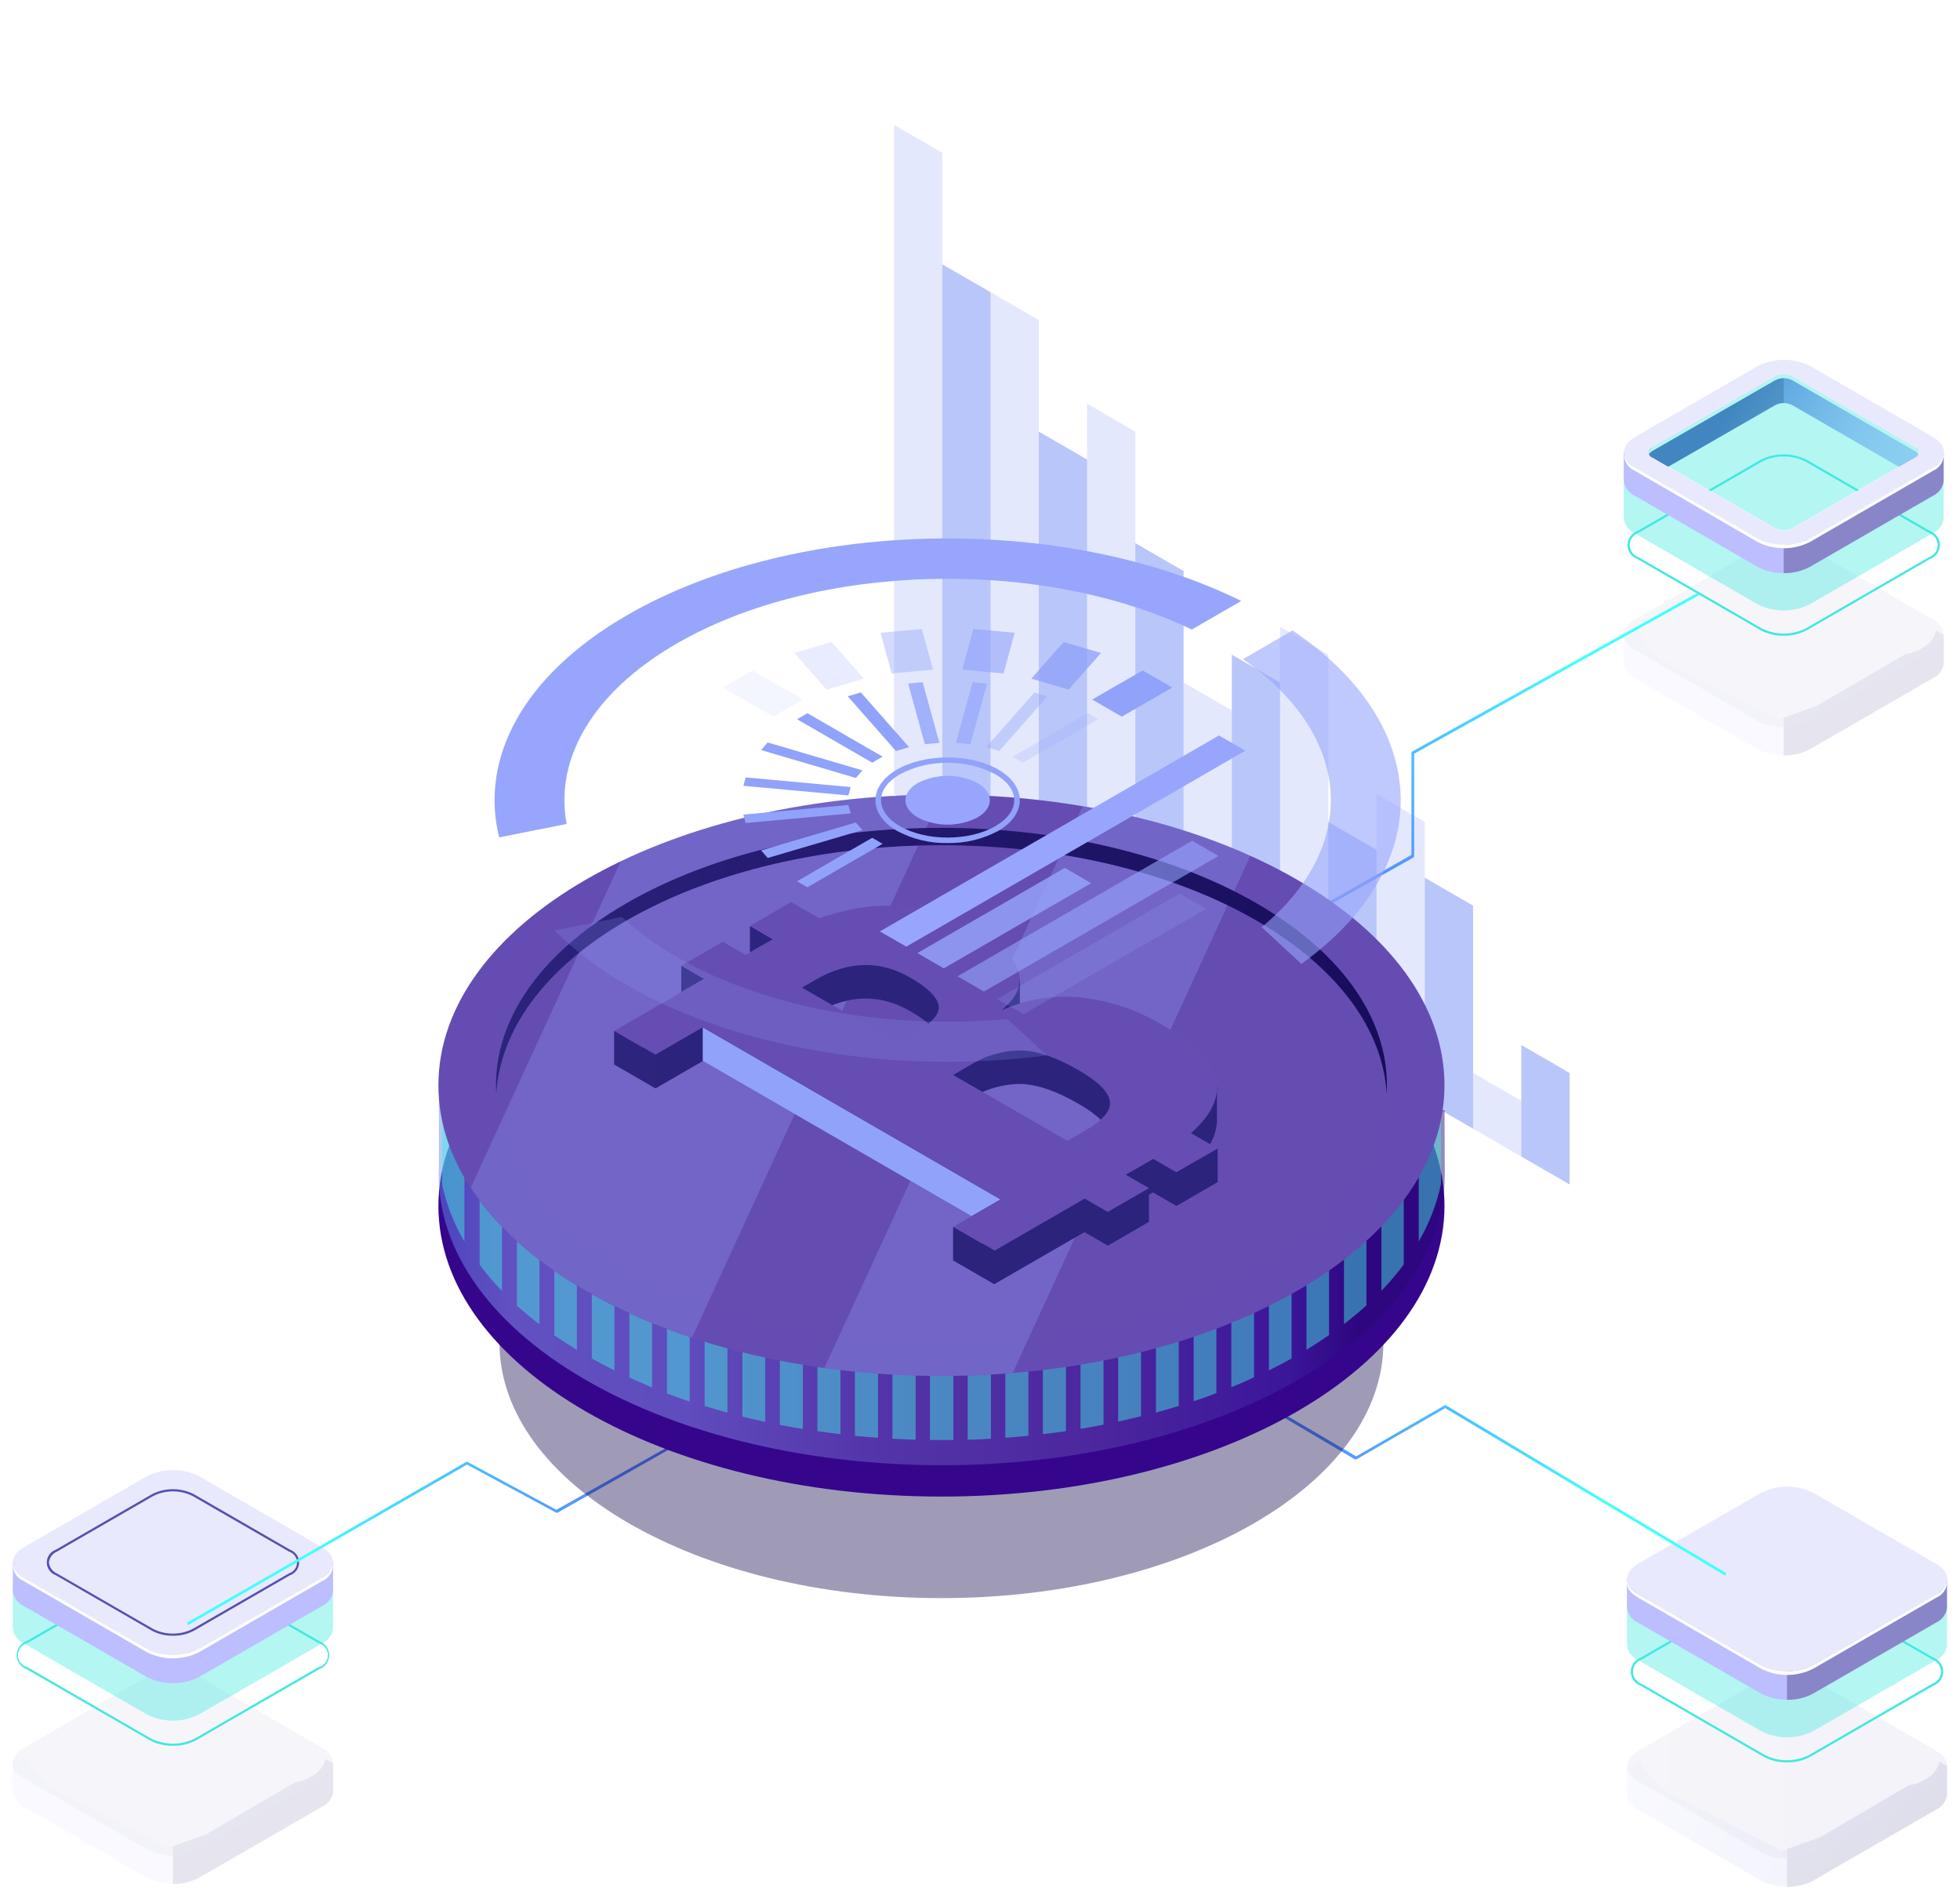 <svg width="612" height="594" viewBox="0 0 612 594" fill="none" xmlns="http://www.w3.org/2000/svg">
<g filter="url(#filter0_d_1_535)">
<g opacity="0.3">
<path opacity="0.3" d="M607.934 556.146V547.437L605.544 546.095C604.864 550.197 600.026 552.919 595.965 553.482L568.432 569.598L556.423 573.933L518.048 554.124L518.941 553.619C515.658 552.083 513.889 548.584 512.121 545.376L509.537 546.912L508.002 547.359V556.282C508.104 557.296 508.469 558.266 509.062 559.095C509.656 559.924 510.456 560.583 511.383 561.006L549.875 583.206C552.407 584.481 555.202 585.146 558.036 585.146C560.871 585.146 563.666 584.481 566.197 583.206L604.631 561.006C605.542 560.588 606.329 559.943 606.918 559.133C607.507 558.323 607.877 557.374 607.993 556.379C608.002 556.302 608.002 556.223 607.993 556.146H607.934Z" fill="url(#paint0_linear_1_535)"/>
<path opacity="0.3" d="M595.964 553.482L568.431 569.598L557.977 573.37V585.15C560.819 585.209 563.628 584.54 566.138 583.206L604.572 561.006C605.483 560.588 606.27 559.943 606.859 559.133C607.448 558.323 607.818 557.374 607.934 556.379C607.944 556.302 607.944 556.223 607.934 556.146V547.437L605.738 546.212H605.505C604.767 550.255 599.987 552.841 595.964 553.482Z" fill="#0F054C"/>
<path opacity="0.3" d="M549.876 574.342L511.442 552.141C506.934 549.556 506.934 545.318 511.442 542.713L549.876 520.512C552.407 519.237 555.202 518.573 558.037 518.573C560.871 518.573 563.666 519.237 566.198 520.512L604.632 542.713C609.12 545.318 609.12 549.556 604.632 552.141L566.198 574.342C563.669 575.626 560.873 576.295 558.037 576.295C555.201 576.295 552.405 575.626 549.876 574.342Z" fill="url(#paint1_linear_1_535)"/>
<g opacity="0.3">
<path opacity="0.3" d="M549.876 574.342L511.442 552.141C506.934 549.556 506.934 545.318 511.442 542.713L549.876 520.512C552.407 519.237 555.202 518.573 558.037 518.573C560.871 518.573 563.666 519.237 566.198 520.512L604.632 542.713C609.12 545.318 609.12 549.556 604.632 552.141L566.198 574.342C563.669 575.626 560.873 576.295 558.037 576.295C555.201 576.295 552.405 575.626 549.876 574.342Z" fill="#0F054C"/>
</g>
</g>
<path d="M557.977 546.29C555.454 546.335 552.96 545.74 550.73 544.56L512.296 522.359C511.388 522.04 510.602 521.447 510.045 520.662C509.489 519.877 509.19 518.938 509.19 517.975C509.19 517.013 509.489 516.074 510.045 515.289C510.602 514.504 511.388 513.91 512.296 513.592L550.73 491.391C552.975 490.26 555.454 489.67 557.968 489.67C560.482 489.67 562.96 490.26 565.206 491.391L603.659 513.592C604.567 513.91 605.353 514.504 605.909 515.289C606.466 516.074 606.764 517.013 606.764 517.975C606.764 518.938 606.466 519.877 605.909 520.662C605.353 521.447 604.567 522.04 603.659 522.359L565.225 544.56C562.994 545.74 560.501 546.335 557.977 546.29ZM557.977 490.341C555.571 490.293 553.191 490.855 551.06 491.974L512.626 514.175C511.828 514.44 511.134 514.95 510.642 515.632C510.15 516.314 509.885 517.134 509.885 517.975C509.885 518.817 510.15 519.636 510.642 520.319C511.134 521.001 511.828 521.511 512.626 521.776L551.06 543.976C553.202 545.059 555.568 545.624 557.968 545.624C560.367 545.624 562.734 545.059 564.875 543.976L603.309 521.737C604.107 521.472 604.802 520.962 605.294 520.28C605.786 519.598 606.051 518.778 606.051 517.936C606.051 517.095 605.786 516.275 605.294 515.593C604.802 514.911 604.107 514.401 603.309 514.136L564.875 491.935C562.747 490.832 560.374 490.283 557.977 490.341Z" fill="#42E8E0"/>
<path opacity="0.4" d="M607.934 509.451V496.29L605.544 494.949C604.864 499.07 600.026 501.772 595.965 502.336L568.432 518.452L556.423 522.787L518.048 502.977L518.941 502.472C515.658 500.936 513.889 497.437 512.121 494.229L509.537 495.765L508.002 496.212V509.587C508.104 510.601 508.469 511.571 509.062 512.4C509.656 513.229 510.456 513.888 511.383 514.311L549.875 536.511C552.404 537.795 555.2 538.465 558.036 538.465C560.872 538.465 563.668 537.795 566.197 536.511L604.631 514.311C605.542 513.893 606.329 513.248 606.918 512.438C607.507 511.628 607.877 510.679 607.993 509.684C608.002 509.607 608.002 509.528 607.993 509.451H607.934Z" fill="#42E8E0"/>
<path d="M607.934 497.748V489.039L605.544 487.697C604.864 491.819 600.026 494.521 595.965 495.085L568.432 511.2L556.423 515.535L518.048 495.726L518.941 495.221C515.658 493.685 513.889 490.186 512.121 486.978L509.537 488.533L508.002 488.961V497.884C508.104 498.898 508.469 499.868 509.062 500.697C509.656 501.526 510.456 502.185 511.383 502.608L549.875 524.808C552.404 526.092 555.2 526.762 558.036 526.762C560.872 526.762 563.668 526.092 566.197 524.808L604.631 502.608C605.542 502.19 606.329 501.545 606.918 500.735C607.507 499.925 607.877 498.976 607.993 497.981C608.002 497.904 608.002 497.825 607.993 497.748H607.934Z" fill="url(#paint2_linear_1_535)"/>
<path opacity="0.3" d="M595.964 495.084L568.431 511.2L557.977 514.971V526.752C560.819 526.81 563.628 526.141 566.138 524.808L604.572 502.607C605.483 502.19 606.27 501.545 606.859 500.735C607.448 499.924 607.818 498.976 607.934 497.981C607.944 497.903 607.944 497.825 607.934 497.747V489.038L605.738 487.813H605.505C604.767 491.857 599.987 494.52 595.964 495.084Z" fill="#0F054C"/>
<path d="M549.876 515.904L511.442 493.704C506.934 491.099 506.934 486.861 511.442 484.275L549.876 462.133C552.405 460.849 555.201 460.18 558.037 460.18C560.873 460.18 563.669 460.849 566.198 462.133L604.632 484.334C609.12 486.919 609.12 491.157 604.632 493.762L566.139 515.904C563.615 517.17 560.831 517.829 558.008 517.829C555.184 517.829 552.4 517.17 549.876 515.904Z" fill="url(#paint3_linear_1_535)"/>
<path d="M604.572 493.763L566.138 515.905C563.606 517.18 560.811 517.844 557.977 517.844C555.143 517.844 552.348 517.18 549.816 515.905L511.382 493.705C510.543 493.309 509.806 492.727 509.227 492.002C508.647 491.278 508.241 490.43 508.04 489.525C507.768 491.469 508.895 493.413 511.382 494.774L549.874 517.033C552.403 518.317 555.199 518.986 558.035 518.986C560.871 518.986 563.667 518.317 566.196 517.033L604.63 494.832C605.656 494.405 606.526 493.672 607.121 492.733C607.715 491.794 608.006 490.694 607.953 489.583C607.746 490.492 607.333 491.341 606.747 492.066C606.161 492.79 605.417 493.371 604.572 493.763Z" fill="white"/>
<path d="M538.677 488L451.253 435.683L423.458 451.718H423.135L369 419.81L369.323 419L423.458 450.746L451.253 434.711L451.899 435.035L539 487.19L538.677 488Z" fill="url(#paint4_linear_1_535)"/>
<g opacity="0.3">
<path opacity="0.3" d="M104 555.204V546.494L101.589 545.153C100.909 549.274 96.068 551.977 92.025 552.54L64.459 568.656L52.445 572.991L14.05 553.182L14.945 552.676C11.659 551.141 9.89 547.641 8.121 544.434L5.536 545.989L4 546.417V555.34C4.102 556.354 4.468 557.324 5.061 558.153C5.655 558.982 6.455 559.641 7.383 560.064L45.835 582.264C48.365 583.548 51.162 584.218 54 584.218C56.837 584.218 59.634 583.548 62.165 582.264L100.617 560.064C101.531 559.649 102.323 559.005 102.916 558.194C103.508 557.384 103.882 556.434 104 555.437C104 555.437 104 555.281 104 555.204Z" fill="url(#paint5_linear_1_535)"/>
<path opacity="0.3" d="M92.024 552.578L64.458 568.694L53.999 572.466V584.246C56.842 584.305 59.653 583.636 62.164 582.302L100.616 560.102C101.531 559.687 102.323 559.043 102.915 558.233C103.508 557.422 103.881 556.472 103.999 555.475C103.999 555.475 103.999 555.319 103.999 555.242V546.533L101.783 545.308H101.55C100.811 549.313 96.029 551.976 92.024 552.578Z" fill="#0F054C"/>
<path opacity="0.3" d="M45.835 573.419L7.383 551.218C2.872 548.613 2.872 544.375 7.383 541.79L45.835 519.531C48.365 518.247 51.162 517.577 54 517.577C56.837 517.577 59.634 518.247 62.165 519.531L100.617 541.731C105.108 544.317 105.108 548.555 100.617 551.16L62.165 573.419C59.632 574.694 56.836 575.358 54 575.358C51.164 575.358 48.368 574.694 45.835 573.419Z" fill="url(#paint6_linear_1_535)"/>
<g opacity="0.3">
<path opacity="0.3" d="M45.835 573.419L7.383 551.218C2.873 548.613 2.873 544.375 7.383 541.79L45.835 519.531C48.365 518.247 51.163 517.577 54 517.577C56.837 517.577 59.635 518.247 62.165 519.531L100.617 541.731C105.108 544.317 105.108 548.555 100.617 551.16L62.165 573.419C59.632 574.694 56.836 575.358 54 575.358C51.164 575.358 48.368 574.694 45.835 573.419Z" fill="#0F054C"/>
</g>
</g>
<path d="M54 541.11C51.474 541.165 48.977 540.569 46.749 539.379L8.296 517.179C7.395 516.856 6.615 516.262 6.064 515.479C5.513 514.696 5.217 513.762 5.217 512.805C5.217 511.847 5.513 510.913 6.064 510.13C6.615 509.347 7.395 508.754 8.296 508.431L46.749 486.23C48.995 485.09 51.48 484.495 54 484.495C56.52 484.495 59.004 485.09 61.251 486.23L99.703 508.431C100.605 508.754 101.384 509.347 101.936 510.13C102.487 510.913 102.783 511.847 102.783 512.805C102.783 513.762 102.487 514.696 101.936 515.479C101.384 516.262 100.605 516.856 99.703 517.179L61.251 539.379C59.022 540.569 56.525 541.165 54 541.11ZM47.079 538.796C49.222 539.879 51.589 540.444 53.99 540.444C56.391 540.444 58.758 539.879 60.901 538.796L99.353 516.596C100.212 516.4 100.979 515.918 101.529 515.229C102.078 514.541 102.377 513.686 102.377 512.805C102.377 511.924 102.078 511.069 101.529 510.38C100.979 509.691 100.212 509.21 99.353 509.014L60.901 486.814C58.761 485.721 56.393 485.152 53.99 485.152C51.587 485.152 49.219 485.721 47.079 486.814L8.627 509.014C7.768 509.21 7.001 509.691 6.451 510.38C5.902 511.069 5.603 511.924 5.603 512.805C5.603 513.686 5.902 514.541 6.451 515.229C7.001 515.918 7.768 516.4 8.627 516.596L47.079 538.796Z" fill="#42E8E0"/>
<path opacity="0.4" d="M104 504.29V491.11L101.589 489.768C100.909 493.89 96.068 496.592 92.024 497.155L64.459 513.271L52.444 517.587L14.05 497.778L14.945 497.272C11.659 495.736 9.89 492.237 8.121 489.03L5.536 490.585L4 491.012V504.407C4.093 505.421 4.456 506.392 5.051 507.219C5.646 508.046 6.451 508.7 7.383 509.111L45.835 531.312C48.365 532.596 51.162 533.265 54 533.265C56.837 533.265 59.634 532.596 62.164 531.312L100.617 509.111C101.531 508.696 102.323 508.052 102.916 507.242C103.508 506.431 103.882 505.482 104 504.484C104 504.484 104 504.329 104 504.251V504.29Z" fill="#42E8E0"/>
<path d="M104 492.568V483.859L101.589 482.517C100.909 486.638 96.068 489.341 92.024 489.904L64.459 506.02L52.444 510.355L14.05 490.546L14.945 490.04C11.659 488.505 9.89 485.006 8.121 481.817L5.536 483.353L4 483.781V492.723C4.105 493.734 4.472 494.7 5.066 495.525C5.659 496.35 6.458 497.006 7.383 497.428L45.835 519.628C48.365 520.912 51.162 521.582 54 521.582C56.837 521.582 59.634 520.912 62.164 519.628L100.617 497.428C101.531 497.013 102.323 496.369 102.916 495.559C103.508 494.748 103.882 493.798 104 492.801C104 492.801 104 492.645 104 492.568Z" fill="url(#paint7_linear_1_535)"/>
<path d="M45.835 510.783L7.383 488.582C2.872 485.977 2.872 481.739 7.383 479.154L45.835 456.953C48.365 455.669 51.162 455 54 455C56.837 455 59.634 455.669 62.165 456.953L100.617 479.154C105.108 481.759 105.108 485.977 100.617 488.582L62.165 510.783C59.634 512.067 56.837 512.736 54 512.736C51.162 512.736 48.365 512.067 45.835 510.783Z" fill="url(#paint8_linear_1_535)"/>
<path d="M54 506.739C51.719 506.79 49.463 506.255 47.449 505.184L17.414 487.843C16.593 487.552 15.882 487.013 15.379 486.301C14.876 485.589 14.607 484.739 14.607 483.868C14.607 482.996 14.876 482.146 15.379 481.434C15.882 480.723 16.593 480.184 17.414 479.892L47.449 462.552C49.478 461.518 51.723 460.978 54 460.978C56.278 460.978 58.523 461.518 60.551 462.552L90.586 479.892C91.407 480.184 92.118 480.723 92.621 481.434C93.124 482.146 93.394 482.996 93.394 483.868C93.394 484.739 93.124 485.589 92.621 486.301C92.118 487.013 91.407 487.552 90.586 487.843L60.551 505.184C58.537 506.255 56.281 506.79 54 506.739ZM47.779 504.601C49.703 505.579 51.832 506.089 53.99 506.089C56.149 506.089 58.277 505.579 60.202 504.601L90.256 487.26C90.977 487.032 91.607 486.581 92.054 485.971C92.501 485.361 92.742 484.624 92.742 483.868C92.742 483.112 92.501 482.375 92.054 481.765C91.607 481.155 90.977 480.703 90.256 480.476L60.202 463.154C58.277 462.176 56.149 461.666 53.99 461.666C51.832 461.666 49.703 462.176 47.779 463.154L17.744 480.495C17.069 480.789 16.485 481.257 16.051 481.851C15.617 482.446 15.349 483.145 15.275 483.878C15.352 484.612 15.62 485.312 16.054 485.91C16.487 486.507 17.07 486.979 17.744 487.28L47.779 504.601Z" fill="#5351AF"/>
<path d="M100.617 488.583L62.164 510.783C59.634 512.067 56.837 512.737 53.999 512.737C51.162 512.737 48.365 512.067 45.835 510.783L7.382 488.583C6.543 488.187 5.806 487.605 5.226 486.88C4.647 486.156 4.24 485.309 4.039 484.403C3.994 485.517 4.29 486.618 4.888 487.559C5.485 488.501 6.355 489.237 7.382 489.671L45.835 511.872C48.367 513.147 51.164 513.811 53.999 513.811C56.835 513.811 59.631 513.147 62.164 511.872L100.617 489.671C101.643 489.239 102.512 488.502 103.107 487.56C103.701 486.618 103.992 485.516 103.941 484.403C103.742 485.307 103.34 486.154 102.763 486.878C102.187 487.603 101.453 488.186 100.617 488.583Z" fill="white"/>
<path d="M58.709 503.441L145.839 453.308L173.723 468.352L174.046 468.35L228.002 437.768L227.674 437.002L173.718 467.43L145.834 452.386L145.189 452.697L58.382 502.675L58.709 503.441Z" fill="url(#paint9_linear_1_535)"/>
<g opacity="0.3">
<path opacity="0.3" d="M606.903 202.896V194.187L604.495 192.845C603.815 196.947 598.979 199.669 594.94 200.232L567.4 216.329L555.398 220.683L517.041 200.874L517.934 200.349C514.652 198.833 512.885 195.314 511.117 192.126L508.534 193.662L507 194.089V203.032C507.091 204.047 507.453 205.019 508.047 205.846C508.642 206.674 509.447 207.326 510.379 207.736L548.795 229.937C551.322 231.221 554.117 231.89 556.952 231.89C559.786 231.89 562.581 231.221 565.109 229.937L603.524 207.736C604.438 207.322 605.229 206.678 605.821 205.867C606.413 205.057 606.786 204.107 606.903 203.11V202.896Z" fill="url(#paint10_linear_1_535)"/>
<path opacity="0.3" d="M594.939 200.232L567.4 216.329L556.951 220.119V231.9C559.791 231.959 562.599 231.289 565.108 229.956L603.523 207.756C604.437 207.341 605.228 206.697 605.82 205.886C606.412 205.076 606.785 204.126 606.903 203.129V202.915V194.206L604.708 192.981H604.475C603.698 197.005 598.94 199.669 594.939 200.232Z" fill="#0F054C"/>
<path opacity="0.3" d="M548.794 221.091L510.476 198.891C505.97 196.286 505.97 192.067 510.476 189.462L548.794 167.184C551.322 165.9 554.117 165.231 556.951 165.231C559.786 165.231 562.581 165.9 565.108 167.184L603.524 189.385C608.029 191.99 608.029 196.208 603.524 198.813L565.108 221.014C562.587 222.31 559.795 222.992 556.961 223.006C554.126 223.019 551.328 222.363 548.794 221.091Z" fill="url(#paint11_linear_1_535)"/>
<g opacity="0.3">
<path opacity="0.3" d="M548.794 221.091L510.476 198.891C505.97 196.286 505.97 192.067 510.476 189.462L548.794 167.184C551.322 165.9 554.117 165.231 556.951 165.231C559.786 165.231 562.581 165.9 565.108 167.184L603.524 189.385C608.029 191.99 608.029 196.208 603.524 198.813L565.108 221.014C562.587 222.31 559.795 222.992 556.961 223.006C554.126 223.019 551.328 222.363 548.794 221.091Z" fill="#0F054C"/>
</g>
</g>
<path d="M556.953 194.498C554.431 194.543 551.938 193.948 549.708 192.768L511.293 170.567C510.386 170.248 509.6 169.655 509.044 168.87C508.488 168.085 508.189 167.146 508.189 166.183C508.189 165.221 508.488 164.282 509.044 163.497C509.6 162.712 510.386 162.118 511.293 161.8L549.708 139.599C551.956 138.467 554.437 137.878 556.953 137.878C559.468 137.878 561.949 138.467 564.197 139.599L602.612 161.8C603.519 162.118 604.305 162.712 604.861 163.497C605.417 164.282 605.716 165.221 605.716 166.183C605.716 167.146 605.417 168.085 604.861 168.87C604.305 169.655 603.519 170.248 602.612 170.567L564.197 192.768C561.967 193.948 559.475 194.543 556.953 194.498ZM556.953 138.53C554.552 138.488 552.18 139.057 550.058 140.182L511.623 162.383C510.826 162.648 510.132 163.158 509.64 163.84C509.148 164.522 508.883 165.342 508.883 166.183C508.883 167.025 509.148 167.844 509.64 168.527C510.132 169.209 510.826 169.719 511.623 169.984L550.058 192.184C552.199 193.267 554.564 193.832 556.962 193.832C559.361 193.832 561.726 193.267 563.867 192.184L602.282 169.984C603.08 169.719 603.773 169.209 604.265 168.527C604.757 167.844 605.022 167.025 605.022 166.183C605.022 165.342 604.757 164.522 604.265 163.84C603.773 163.158 603.08 162.648 602.282 162.383L563.867 140.182C561.738 139.057 559.36 138.488 556.953 138.53Z" fill="#42E8E0"/>
<path opacity="0.4" d="M606.903 157.659V144.498L604.495 143.156C603.815 147.258 598.979 149.98 594.94 150.544L567.4 166.659L555.398 171.072L517.041 151.263L517.934 150.757C514.652 149.222 512.885 145.722 511.117 142.515L508.534 144.051L507 144.498V157.873C507.124 158.883 507.51 159.844 508.12 160.659C508.73 161.474 509.542 162.115 510.476 162.519L548.795 184.68C551.322 185.964 554.117 186.634 556.952 186.634C559.786 186.634 562.581 185.964 565.109 184.68L603.524 162.48C604.438 162.065 605.229 161.421 605.821 160.611C606.413 159.8 606.786 158.85 606.903 157.853V157.62V157.659Z" fill="#42E8E0"/>
<path d="M606.903 145.956V137.247L604.495 135.905C603.815 140.007 598.979 142.729 594.94 143.292L567.4 159.408L555.398 163.743L517.041 143.856L517.934 143.351C514.652 141.815 512.885 138.316 511.117 135.108L508.534 136.644L507 137.091V146.014C507.102 147.028 507.467 147.998 508.06 148.827C508.653 149.656 509.453 150.315 510.379 150.738L548.795 173.016C551.325 174.291 554.119 174.956 556.952 174.956C559.785 174.956 562.578 174.291 565.109 173.016L603.524 150.816C604.438 150.401 605.229 149.757 605.821 148.947C606.413 148.136 606.786 147.186 606.903 146.189V145.956Z" fill="url(#paint12_linear_1_535)"/>
<path opacity="0.3" d="M594.939 143.293L567.4 159.409L556.951 163.18V174.961C559.791 175.019 562.599 174.35 565.108 173.017L603.523 150.816C604.437 150.402 605.228 149.758 605.82 148.947C606.412 148.137 606.785 147.187 606.903 146.19V145.956V137.247L604.708 136.022H604.475C603.698 140.066 598.94 142.729 594.939 143.293Z" fill="#0F054C"/>
<path d="M517.934 143.428L554.349 122.472C555.16 122.065 556.054 121.853 556.961 121.853C557.868 121.853 558.763 122.065 559.573 122.472L595.328 143.137L594.94 143.37C598.979 142.806 603.815 140.084 604.495 135.983L564.351 113.627L552.698 110.536L543.182 116.134L511.137 135.263C512.885 138.393 514.652 141.912 517.934 143.428Z" fill="url(#paint13_linear_1_535)"/>
<path opacity="0.3" d="M556.951 111.605L552.679 110.458L543.162 116.057L511.117 135.186C512.884 138.393 514.652 141.893 517.934 143.428L554.349 122.472C555.145 122.033 556.043 121.811 556.951 121.83V111.605Z" fill="#0F054C"/>
<path d="M548.794 164.152L510.476 141.912C505.97 139.327 505.97 135.089 510.476 132.484L548.891 110.283C551.422 109.008 554.215 108.344 557.048 108.344C559.881 108.344 562.675 109.008 565.205 110.283L603.621 132.484C608.127 135.089 608.127 139.327 603.621 141.912L565.205 164.113C562.668 165.419 559.858 166.104 557.005 166.11C554.152 166.117 551.338 165.446 548.794 164.152ZM559.573 113.608C558.762 113.201 557.868 112.989 556.961 112.989C556.054 112.989 555.16 113.201 554.349 113.608L515.933 135.808C515.613 135.912 515.335 136.115 515.137 136.387C514.939 136.66 514.832 136.988 514.832 137.324C514.832 137.661 514.939 137.989 515.137 138.262C515.335 138.534 515.613 138.737 515.933 138.841L554.349 161.041C555.16 161.448 556.054 161.66 556.961 161.66C557.868 161.66 558.762 161.448 559.573 161.041L597.989 138.841C598.3 138.728 598.568 138.521 598.758 138.25C598.948 137.979 599.05 137.656 599.05 137.324C599.05 136.993 598.948 136.67 598.758 136.399C598.568 136.128 598.3 135.921 597.989 135.808L559.573 113.608Z" fill="url(#paint14_linear_1_535)"/>
<path d="M597.988 135.73L559.573 113.53C558.762 113.123 557.867 112.911 556.96 112.911C556.054 112.911 555.159 113.123 554.348 113.53L515.933 135.73C514.962 136.294 514.651 137.071 514.962 137.791C515.181 137.377 515.519 137.038 515.933 136.819L554.348 114.696C555.159 114.289 556.054 114.077 556.96 114.077C557.867 114.077 558.762 114.289 559.573 114.696L597.988 136.897C598.397 137.116 598.729 137.455 598.94 137.869C599.25 137.071 598.94 136.294 597.988 135.73Z" fill="white"/>
<path d="M603.525 141.912L565.11 164.112C562.582 165.397 559.787 166.066 556.953 166.066C554.118 166.066 551.323 165.397 548.796 164.112L510.477 141.912C509.639 141.522 508.901 140.944 508.322 140.222C507.743 139.501 507.337 138.655 507.137 137.752C507.094 138.863 507.391 139.961 507.988 140.899C508.584 141.837 509.453 142.57 510.477 143.001L548.796 165.24C551.323 166.524 554.118 167.193 556.953 167.193C559.787 167.193 562.582 166.524 565.11 165.24L603.525 143.039C604.549 142.609 605.418 141.876 606.015 140.938C606.612 140 606.909 138.902 606.866 137.791C606.66 138.687 606.252 139.525 605.673 140.239C605.094 140.953 604.359 141.526 603.525 141.912Z" fill="white"/>
<path d="M549.882 163.53L511.466 141.329C507.582 139.074 507.582 135.497 511.466 133.164L549.882 110.964C552.071 109.844 554.493 109.261 556.951 109.261C559.409 109.261 561.832 109.844 564.021 110.964L602.436 133.164C606.32 135.419 606.32 138.996 602.436 141.329L564.021 163.53C561.832 164.649 559.409 165.233 556.951 165.233C554.493 165.233 552.071 164.649 549.882 163.53ZM560.641 112.986C559.499 112.4 558.234 112.095 556.951 112.095C555.668 112.095 554.403 112.4 553.261 112.986L514.846 135.108C514.398 135.258 514.008 135.546 513.732 135.929C513.456 136.313 513.308 136.774 513.308 137.247C513.308 137.72 513.456 138.18 513.732 138.564C514.008 138.948 514.398 139.235 514.846 139.385L553.203 161.586C554.348 162.16 555.612 162.46 556.893 162.46C558.174 162.46 559.438 162.16 560.583 161.586L599.018 139.385C599.466 139.235 599.855 138.948 600.131 138.564C600.407 138.18 600.555 137.72 600.555 137.247C600.555 136.774 600.407 136.313 600.131 135.929C599.855 135.546 599.466 135.258 599.018 135.108L560.641 112.986Z" fill="url(#paint15_linear_1_535)"/>
<path opacity="0.4" d="M559.574 113.53C558.763 113.123 557.869 112.911 556.962 112.911C556.055 112.911 555.161 113.123 554.35 113.53L515.934 135.73C515.614 135.834 515.335 136.037 515.138 136.309C514.94 136.582 514.833 136.91 514.833 137.246C514.833 137.583 514.94 137.911 515.138 138.184C515.335 138.456 515.614 138.659 515.934 138.763L554.35 160.963C555.161 161.37 556.055 161.582 556.962 161.582C557.869 161.582 558.763 161.37 559.574 160.963L597.99 138.763C598.301 138.65 598.569 138.443 598.759 138.172C598.949 137.901 599.05 137.578 599.05 137.246C599.05 136.915 598.949 136.592 598.759 136.321C598.569 136.05 598.301 135.843 597.99 135.73L559.574 113.53Z" fill="#42E8E0"/>
<path d="M530.594 181.78L441.574 231.333L441.564 263.421L441.402 263.701L386.701 294.629L386.162 293.944L440.722 262.935L440.733 230.847L441.337 230.449L530.054 181.095L530.594 181.78Z" fill="url(#paint16_linear_1_535)"/>
<path opacity="0.5" d="M475.023 322.296L490.086 331.015V365.83L475.023 357.126V322.296Z" fill="#758EF5"/>
<path opacity="0.2" d="M459.961 331.015L475.024 339.719V357.126L459.961 348.423V331.015Z" fill="#758EF5"/>
<path opacity="0.5" d="M444.897 270.059L459.96 278.778V348.423L444.897 339.719V270.059Z" fill="#758EF5"/>
<path opacity="0.2" d="M429.819 243.948L444.897 252.652V339.719L429.819 331.015V243.948Z" fill="#758EF5"/>
<path opacity="0.5" d="M414.757 252.652L429.819 261.355V331.015L414.757 322.296V252.652Z" fill="#758EF5"/>
<path opacity="0.2" d="M399.693 191.711L414.756 200.415V322.296L399.693 313.592V191.711Z" fill="#758EF5"/>
<path opacity="0.5" d="M384.632 200.415L399.694 209.119V313.593L384.632 304.889V200.415Z" fill="#758EF5"/>
<path opacity="0.2" d="M369.569 209.118L384.632 217.822V304.888L369.569 296.185V209.118Z" fill="#758EF5"/>
<path opacity="0.5" d="M354.492 165.585L369.57 174.304V296.186L354.492 287.482V165.585Z" fill="#758EF5"/>
<path opacity="0.2" d="M339.429 122.067L354.491 130.77V287.482L339.429 278.762V122.067Z" fill="#758EF5"/>
<path opacity="0.5" d="M324.366 130.771L339.429 139.474V278.763L324.366 270.059V130.771Z" fill="#758EF5"/>
<path opacity="0.2" d="M309.304 87.237L324.366 95.94V270.059L309.304 261.355V87.237Z" fill="#758EF5"/>
<path opacity="0.5" d="M294.225 78.533L309.303 87.237V261.355L294.225 252.652V78.533Z" fill="#758EF5"/>
<path opacity="0.2" d="M279.163 35L294.226 43.704V252.652L279.163 243.948V35Z" fill="#758EF5"/>
<path opacity="0.4" d="M293.96 495C370.176 495 431.962 459.296 431.962 415.254C431.962 371.211 370.176 335.507 293.96 335.507C217.744 335.507 155.959 371.211 155.959 415.254C155.959 459.296 217.744 495 293.96 495Z" fill="#0F054C"/>
<path d="M293.961 463.294C380.708 463.294 451.031 422.657 451.031 372.528C451.031 322.399 380.708 281.762 293.961 281.762C207.213 281.762 136.891 322.399 136.891 372.528C136.891 422.657 207.213 463.294 293.961 463.294Z" fill="url(#paint17_linear_1_535)"/>
<path opacity="0.48" d="M451.047 342.641H447.165C440.86 326.477 426.823 311.106 405.036 298.533C343.699 263.081 244.239 263.081 182.979 298.533C162.404 310.422 148.817 324.783 141.969 339.968H137.046V360.095C135.82 384.201 151.131 408.54 182.979 426.926C244.317 462.362 343.776 462.362 405.114 426.926C435.782 409.192 451.125 385.972 451.125 362.737L451.047 342.641Z" fill="url(#paint18_linear_1_535)"/>
<path opacity="0.48" d="M447.165 334.838C446.948 334.279 446.715 333.719 446.466 333.16V319.933H438.236V318.985C436.086 316.098 433.752 313.351 431.249 310.764V319.933H426.59V306.21C424.406 304.22 422.066 302.272 419.571 300.366V319.965H414.913V296.884C412.661 295.33 410.254 293.776 407.863 292.315V319.887H403.204V289.58C400.906 288.285 398.551 287.041 396.139 285.85V319.887H391.48V283.689C389.151 282.653 386.791 281.617 384.399 280.581V319.887H379.741V288.103H372.644V319.933H367.986V296.884H360.858V319.98H356.2V305.619H349.057V319.98H344.491V314.369H337.395V319.98H250.653V314.369H243.479V319.98H238.913V305.619H231.801V319.98H227.143V296.884H220.015V319.98H215.357V288.103H208.26V319.933H203.602V280.596C201.21 281.57 198.85 282.606 196.521 283.705V319.98H191.862V285.865C189.455 287.062 187.095 288.29 184.797 289.58V319.933H180.138V292.315C177.685 293.786 175.335 295.304 173.088 296.869V319.933H168.43V300.288C165.93 302.184 163.6 304.143 161.411 306.132V319.933H156.752V310.608C154.258 313.199 151.925 315.939 149.764 318.814V319.856H141.534V332.056H138.041V365.798C139.403 372.098 141.756 378.142 145.013 383.703V362.674H149.764V390.914C151.916 393.791 154.25 396.527 156.752 399.105V362.674H161.411V403.674C163.6 405.648 165.945 407.607 168.43 409.503V362.674H173.088V412.922C175.345 414.476 177.695 415.999 180.138 417.491V362.674H184.797V420.18C187.095 421.455 189.45 422.693 191.862 423.895V362.674H196.521V426.133C198.85 427.169 201.21 428.205 203.602 429.241V362.721H208.26V431.106C210.589 431.992 212.919 432.831 215.357 433.64V362.674H220.015V435.007C222.376 435.738 224.674 436.422 227.143 437.074V362.674H231.801V438.318C234.162 438.893 236.537 439.452 238.944 439.965V362.721H243.51V440.913C245.886 441.38 248.277 441.799 250.684 442.203V362.674H255.234V442.856C257.61 443.214 260.016 443.524 262.423 443.82V362.674H266.942V444.317C269.334 444.55 271.74 444.752 274.163 444.939V362.674H278.651V445.234C281.073 445.358 283.48 445.467 285.902 445.545V362.674H290.375V445.638C292.818 445.638 295.256 445.638 297.688 445.638V362.674H302.161V445.545C304.583 445.545 306.99 445.358 309.412 445.234V362.674H313.9V444.939C316.323 444.752 318.729 444.55 321.121 444.301V362.674H325.64V443.804C328.047 443.524 330.453 443.198 332.829 442.856V362.674H337.395V442.141C339.802 441.753 342.193 441.317 344.569 440.851V362.674H349.134V439.872C351.541 439.344 353.917 438.8 356.277 438.209V362.674H360.936V437.059C363.327 436.406 365.703 435.707 368.063 434.992V362.674H372.722V433.5C375.113 432.707 377.489 431.945 379.818 430.982V362.674H384.477V429.163C386.868 428.184 389.229 427.174 391.558 426.055V362.674H396.216V423.895C398.629 422.693 400.984 421.455 403.282 420.18V362.674H407.94V417.46C410.394 415.968 412.744 414.44 414.99 412.875V362.674H419.649V409.456C422.133 407.539 424.473 405.591 426.668 403.612V362.674H431.326V399.058C433.833 396.474 436.167 393.728 438.314 390.837V362.674H442.988V383.641C446.271 378.031 448.625 371.927 449.96 365.565V334.854L447.165 334.838Z" fill="url(#paint19_linear_1_535)"/>
<path d="M293.961 425.636C380.708 425.636 451.031 384.998 451.031 334.87C451.031 284.741 380.708 244.104 293.961 244.104C207.213 244.104 136.891 284.741 136.891 334.87C136.891 384.998 207.213 425.636 293.961 425.636Z" fill="url(#paint20_linear_1_535)"/>
<path opacity="0.3" d="M294.023 244.041C258.432 244.041 222.841 250.989 193.865 264.868L147 366.824C154.64 378.558 166.581 389.547 182.902 398.981C193.434 404.983 204.554 409.889 216.086 413.621L294.023 244.041Z" fill="#91A2FA"/>
<path opacity="0.3" d="M338.03 247.74L257.406 423.149C276.889 425.797 296.602 426.318 316.197 424.703L390.407 263.236C373.679 255.858 356.078 250.65 338.03 247.74Z" fill="#91A2FA"/>
<g opacity="0.05">
<path opacity="0.05" d="M293.961 415.254C370.786 415.254 433.065 379.265 433.065 334.87C433.065 290.475 370.786 254.486 293.961 254.486C217.136 254.486 154.857 290.475 154.857 334.87C154.857 379.265 217.136 415.254 293.961 415.254Z" fill="url(#paint21_linear_1_535)"/>
<g opacity="0.05">
<path opacity="0.05" d="M45.491 334.528L44 333.658L286.337 193.623L287.828 194.493L45.491 334.528Z" fill="#91A2FA"/>
<path opacity="0.05" d="M49.761 336.983L48.27 336.128L290.607 196.094L292.098 196.949L49.761 336.983Z" fill="#91A2FA"/>
<path opacity="0.05" d="M54.032 339.455L52.541 338.6L294.878 198.566L296.369 199.42L54.032 339.455Z" fill="#91A2FA"/>
<path opacity="0.05" d="M58.302 341.926L56.811 341.071L299.148 201.037L300.639 201.891L58.302 341.926Z" fill="#91A2FA"/>
<path opacity="0.05" d="M62.572 344.397L61.081 343.527L303.418 203.492L304.909 204.363L62.572 344.397Z" fill="#91A2FA"/>
<path opacity="0.05" d="M66.842 346.853L65.352 345.998L307.688 205.963L309.179 206.818L66.842 346.853Z" fill="#91A2FA"/>
<path opacity="0.05" d="M71.113 349.324L69.622 348.469L311.959 208.434L313.434 209.289L71.113 349.324Z" fill="#91A2FA"/>
<path opacity="0.05" d="M75.383 351.795L73.893 350.94L316.229 210.906L317.705 211.761L75.383 351.795Z" fill="#91A2FA"/>
<path opacity="0.05" d="M79.653 354.267L78.163 353.396L320.499 213.362L321.975 214.217L79.653 354.267Z" fill="#91A2FA"/>
<path opacity="0.05" d="M83.924 356.722L82.433 355.867L324.77 215.833L326.245 216.688L83.924 356.722Z" fill="#91A2FA"/>
<path opacity="0.05" d="M88.178 359.193L86.703 358.338L329.04 218.304L330.515 219.159L88.178 359.193Z" fill="#91A2FA"/>
<path opacity="0.05" d="M92.449 361.664L90.974 360.81L333.311 220.775L334.786 221.63L92.449 361.664Z" fill="#91A2FA"/>
<path opacity="0.05" d="M96.719 364.12L95.244 363.265L337.581 223.23L339.056 224.085L96.719 364.12Z" fill="#91A2FA"/>
<path opacity="0.05" d="M100.99 366.591L99.515 365.736L341.852 225.702L343.327 226.557L100.99 366.591Z" fill="#91A2FA"/>
<path opacity="0.05" d="M105.26 369.062L103.785 368.207L346.122 228.173L347.597 229.028L105.26 369.062Z" fill="#91A2FA"/>
<path opacity="0.05" d="M109.531 371.533L108.04 370.679L350.377 230.629L351.868 231.499L109.531 371.533Z" fill="#91A2FA"/>
<path opacity="0.05" d="M113.801 374.005L112.31 373.135L354.647 233.1L356.138 233.955L113.801 374.005Z" fill="#91A2FA"/>
<path opacity="0.05" d="M118.071 376.461L116.581 375.606L358.917 235.572L360.408 236.426L118.071 376.461Z" fill="#91A2FA"/>
<path opacity="0.05" d="M122.341 378.932L120.851 378.077L363.187 238.042L364.678 238.897L122.341 378.932Z" fill="#91A2FA"/>
<path opacity="0.05" d="M126.612 381.403L125.121 380.533L367.458 240.498L368.949 241.368L126.612 381.403Z" fill="#91A2FA"/>
<path opacity="0.05" d="M130.882 383.858L129.392 383.003L371.728 242.969L373.219 243.824L130.882 383.858Z" fill="#91A2FA"/>
<path opacity="0.05" d="M135.152 386.33L133.662 385.475L375.998 245.44L377.489 246.295L135.152 386.33Z" fill="#91A2FA"/>
<path opacity="0.05" d="M139.423 388.801L137.932 387.946L380.269 247.912L381.76 248.767L139.423 388.801Z" fill="#91A2FA"/>
<path opacity="0.05" d="M143.693 391.272L142.202 390.417L384.539 250.367L386.03 251.238L143.693 391.272Z" fill="#91A2FA"/>
<path opacity="0.05" d="M147.963 393.727L146.473 392.873L388.81 252.838L390.3 253.693L147.963 393.727Z" fill="#91A2FA"/>
<path opacity="0.05" d="M152.234 396.198L150.743 395.344L393.08 255.309L394.555 256.164L152.234 396.198Z" fill="#91A2FA"/>
<path opacity="0.05" d="M156.504 398.67L155.014 397.815L397.351 257.781L398.826 258.635L156.504 398.67Z" fill="#91A2FA"/>
<path opacity="0.05" d="M160.759 401.141L159.284 400.271L401.621 260.236L403.096 261.107L160.759 401.141Z" fill="#91A2FA"/>
<path opacity="0.05" d="M165.029 403.597L163.554 402.742L405.891 262.708L407.366 263.562L165.029 403.597Z" fill="#91A2FA"/>
<path opacity="0.05" d="M169.299 406.068L167.824 405.213L410.161 265.178L411.636 266.033L169.299 406.068Z" fill="#91A2FA"/>
<path opacity="0.05" d="M173.57 408.539L172.095 407.684L414.432 267.649L415.907 268.504L173.57 408.539Z" fill="#91A2FA"/>
<path opacity="0.05" d="M177.84 411.01L176.365 410.14L418.702 270.106L420.177 270.961L177.84 411.01Z" fill="#91A2FA"/>
<path opacity="0.05" d="M182.11 413.466L180.635 412.611L422.957 272.577L424.447 273.431L182.11 413.466Z" fill="#91A2FA"/>
<path opacity="0.05" d="M186.38 415.937L184.905 415.083L427.242 275.048L428.717 275.903L186.38 415.937Z" fill="#91A2FA"/>
<path opacity="0.05" d="M190.651 418.409L189.176 417.554L431.497 277.504L432.988 278.374L190.651 418.409Z" fill="#91A2FA"/>
<path opacity="0.05" d="M194.921 420.88L193.446 420.009L435.768 279.975L437.258 280.845L194.921 420.88Z" fill="#91A2FA"/>
<path opacity="0.05" d="M199.192 423.335L197.701 422.48L440.038 282.446L441.529 283.301L199.192 423.335Z" fill="#91A2FA"/>
<path opacity="0.05" d="M203.462 425.807L201.972 424.952L444.309 284.918L445.799 285.773L203.462 425.807Z" fill="#91A2FA"/>
<path opacity="0.05" d="M207.733 428.278L206.242 427.423L448.579 287.373L450.07 288.243L207.733 428.278Z" fill="#91A2FA"/>
<path opacity="0.05" d="M212.002 430.749L210.512 429.879L452.849 289.844L454.339 290.715L212.002 430.749Z" fill="#91A2FA"/>
<path opacity="0.05" d="M216.273 433.204L214.782 432.35L457.119 292.315L458.61 293.17L216.273 433.204Z" fill="#91A2FA"/>
<path opacity="0.05" d="M220.544 435.675L219.054 434.821L461.391 294.786L462.881 295.641L220.544 435.675Z" fill="#91A2FA"/>
<path opacity="0.05" d="M224.814 438.147L223.323 437.293L465.66 297.258L467.151 298.113L224.814 438.147Z" fill="#91A2FA"/>
<path opacity="0.05" d="M229.084 440.619L227.594 439.748L469.931 299.714L471.421 300.569L229.084 440.619Z" fill="#91A2FA"/>
<path opacity="0.05" d="M233.355 443.074L231.864 442.219L474.201 302.185L475.692 303.04L233.355 443.074Z" fill="#91A2FA"/>
<path opacity="0.05" d="M237.626 445.545L236.135 444.69L478.472 304.656L479.962 305.511L237.626 445.545Z" fill="#91A2FA"/>
<path opacity="0.05" d="M241.895 448.016L240.404 447.161L482.741 307.111L484.232 307.982L241.895 448.016Z" fill="#91A2FA"/>
<path opacity="0.05" d="M246.166 450.472L244.675 449.617L487.012 309.582L488.487 310.437L246.166 450.472Z" fill="#91A2FA"/>
<path opacity="0.05" d="M250.436 452.943L248.945 452.089L491.282 312.054L492.757 312.909L250.436 452.943Z" fill="#91A2FA"/>
<path opacity="0.05" d="M254.69 455.414L253.215 454.56L495.552 314.525L497.027 315.38L254.69 455.414Z" fill="#91A2FA"/>
<path opacity="0.05" d="M258.961 457.886L257.485 457.031L499.822 316.981L501.297 317.851L258.961 457.886Z" fill="#91A2FA"/>
<path opacity="0.05" d="M263.232 460.341L261.757 459.486L504.094 319.452L505.569 320.307L263.232 460.341Z" fill="#91A2FA"/>
<path opacity="0.05" d="M267.503 462.812L266.027 461.957L508.364 321.923L509.839 322.778L267.503 462.812Z" fill="#91A2FA"/>
<path opacity="0.05" d="M271.772 465.284L270.297 464.429L512.634 324.395L514.109 325.25L271.772 465.284Z" fill="#91A2FA"/>
<path opacity="0.05" d="M276.042 467.755L274.551 466.885L516.888 326.851L518.378 327.721L276.042 467.755Z" fill="#91A2FA"/>
<path opacity="0.05" d="M280.312 470.211L278.821 469.356L521.158 329.321L522.649 330.176L280.312 470.211Z" fill="#91A2FA"/>
<path opacity="0.05" d="M284.583 472.681L283.092 471.827L525.429 331.792L526.919 332.647L284.583 472.681Z" fill="#91A2FA"/>
<path opacity="0.05" d="M288.852 475.153L287.361 474.298L529.698 334.264L531.189 335.118L288.852 475.153Z" fill="#91A2FA"/>
<path opacity="0.05" d="M293.123 477.623L291.632 476.753L533.969 336.719L535.459 337.589L293.123 477.623Z" fill="#91A2FA"/>
<path opacity="0.05" d="M297.393 480.08L295.902 479.225L538.239 339.191L539.73 340.046L297.393 480.08Z" fill="#91A2FA"/>
<path opacity="0.05" d="M301.663 482.551L300.172 481.696L542.509 341.662L543.999 342.517L301.663 482.551Z" fill="#91A2FA"/>
</g>
</g>
<path d="M195.605 283.441C249.954 252.062 338 252.062 392.334 283.441C418.298 298.455 431.839 317.913 432.988 337.574C434.23 316.111 420.689 294.414 392.334 278.032C337.985 246.637 249.923 246.637 195.605 278.032C167.25 294.414 153.678 316.111 154.951 337.574C156.1 317.913 169.688 298.439 195.605 283.441Z" fill="url(#paint22_linear_1_535)"/>
<path d="M336.96 317.851C328.677 317.116 320.343 318.512 312.751 321.907C322.068 314.136 319.92 306.194 306.307 298.081L305.297 297.491C300.882 294.858 296.142 292.815 291.198 291.414C286.518 290.049 281.676 289.322 276.803 289.253C272.15 289.283 267.518 289.889 263.013 291.056C260.498 291.699 258.096 292.414 255.808 293.201L247.05 288.134L234.162 295.579L241.367 299.76C240.093 300.444 238.805 301.159 237.485 301.92L232.826 304.656L225.683 300.521L212.794 307.966L219.938 312.1L211.04 317.245L207.561 319.265L206.614 319.794L191.831 328.342L204.72 335.802L219.503 327.254L312.394 380.967L297.595 389.516L310.484 396.96L325.282 388.412L329.708 385.863L338.606 380.719L345.873 384.915L358.762 377.47L354.103 374.813L351.448 373.258L360.004 368.316L367.271 372.512L380.16 365.068L375.501 362.41L371.806 360.265C376.883 355.836 379.57 351.36 379.912 346.852C380.284 340.117 374.694 333.383 363.141 326.648L362.364 326.181C354.589 321.617 345.926 318.776 336.96 317.851ZM250.435 314.836L254.581 312.427C264.851 306.5 274.686 306.241 284.086 311.65C289.583 314.758 292.564 317.726 293.076 320.353C293.589 322.98 291.011 325.933 285.312 329.197L280.297 332.087L250.435 314.836ZM333.233 362.674L297.564 342.112L302.72 339.128C307.621 336.02 313.316 334.401 319.118 334.465C324.232 334.714 330.133 336.786 336.82 340.682C342.783 344.133 346.003 347.319 346.479 350.241C346.96 353.162 344.351 356.271 338.715 359.566L333.233 362.674Z" fill="url(#paint23_linear_1_535)"/>
<path d="M212.717 297.506V305.775L219.86 301.641L212.717 297.506Z" fill="url(#paint24_linear_1_535)"/>
<path d="M234.161 285.119V293.388L241.366 289.3L234.161 285.119Z" fill="url(#paint25_linear_1_535)"/>
<path d="M318.45 301.656V311.478L311.99 307.515L318.45 301.656Z" fill="url(#paint26_linear_1_535)"/>
<path d="M379.99 334.87V346.868L370.3 340.869L379.99 334.87Z" fill="url(#paint27_linear_1_535)"/>
<path d="M336.96 307.391C328.677 306.657 320.343 308.053 312.751 311.448C322.068 303.677 319.92 295.73 306.307 287.606L305.297 287.031C300.882 284.399 296.142 282.356 291.198 280.954C286.52 279.582 281.677 278.855 276.803 278.794C272.15 278.824 267.518 279.429 263.013 280.597C260.498 281.229 258.096 281.944 255.808 282.742L247.05 277.675L234.162 285.119L241.367 289.3C240.093 289.984 238.805 290.699 237.485 291.461L232.826 294.196L225.683 290.062L212.794 297.507L219.938 301.641L211.04 306.785L207.561 308.79L206.614 309.334L191.831 317.882L204.72 325.342L219.503 316.794L312.472 370.508L297.673 379.056L310.562 386.501L325.36 377.953L329.786 375.404L338.684 370.259L345.951 374.456L358.839 367.011L354.181 364.353L351.526 362.799L360.082 357.857L367.349 362.053L380.238 354.608L375.579 351.951L371.883 349.806C376.961 345.376 379.648 340.9 379.989 336.393C380.362 329.658 374.772 322.923 363.218 316.188L362.442 315.737C354.648 311.15 345.956 308.303 336.96 307.391ZM250.435 304.376L254.581 301.967C264.851 296.04 274.686 295.781 284.086 301.19C289.583 304.298 292.564 307.267 293.077 309.894C293.589 312.52 291.011 315.473 285.312 318.737L280.297 321.628L250.435 304.376ZM333.233 352.215L297.626 331.653L302.782 328.668C307.683 325.561 313.378 323.941 319.18 324.006C324.294 324.255 330.195 326.327 336.882 330.223C342.845 333.673 346.065 336.859 346.541 339.781C347.022 342.703 344.414 345.811 338.777 349.106L333.233 352.215Z" fill="url(#paint28_linear_1_535)"/>
<path d="M380.206 354.624V365.083L367.317 372.528V362.068L380.206 354.624Z" fill="url(#paint29_linear_1_535)"/>
<path d="M358.762 367.011V377.471L345.873 384.915V374.455L358.762 367.011Z" fill="url(#paint30_linear_1_535)"/>
<path d="M310.498 386.501V396.961L297.594 389.516V379.056L310.498 386.501Z" fill="url(#paint31_linear_1_535)"/>
<path d="M191.754 317.882V328.357L204.643 335.802V325.342L191.754 317.882Z" fill="url(#paint32_linear_1_535)"/>
<path d="M219.425 327.254V316.794L204.642 325.342V335.802L219.425 327.254Z" fill="url(#paint33_linear_1_535)"/>
<path d="M219.424 316.794V327.254L303.34 375.745L312.393 370.508L219.424 316.794Z" fill="url(#paint34_linear_1_535)"/>
<path d="M295.887 259.226C290.404 259.34 284.983 258.045 280.141 255.465C275.762 252.947 273.355 249.528 273.355 245.86C273.355 242.192 275.762 238.788 280.141 236.255C288.822 231.25 302.953 231.25 311.649 236.255C316.012 238.788 318.419 242.208 318.419 245.86C318.419 249.512 316.012 252.947 311.649 255.465C306.802 258.045 301.376 259.34 295.887 259.226ZM295.887 234.203C290.702 234.108 285.578 235.333 280.995 237.762C277.191 239.969 275.095 242.845 275.095 245.86C275.095 248.875 277.191 251.766 281.011 253.973C289.21 258.713 302.564 258.713 310.779 253.973C314.583 251.766 316.695 248.891 316.695 245.86C316.695 242.829 314.583 239.969 310.779 237.762C306.197 235.331 301.072 234.106 295.887 234.203Z" fill="#91A2FA"/>
<path d="M305.22 251.253C302.334 252.722 299.142 253.487 295.903 253.487C292.665 253.487 289.473 252.722 286.586 251.253C281.431 248.284 281.431 243.482 286.586 240.482C289.473 239.014 292.665 238.248 295.903 238.248C299.142 238.248 302.334 239.014 305.22 240.482C310.36 243.451 310.36 248.284 305.22 251.253Z" fill="#97A6FC"/>
<path d="M350.282 219.764L341.043 214.433L356.773 205.341L366.028 210.672L350.282 219.764Z" fill="#91A2FA"/>
<path opacity="0.8" d="M333.667 211.341L322.021 207.906L332.13 196.452L343.776 199.886L333.667 211.341Z" fill="#91A2FA"/>
<path opacity="0.6" d="M313.357 206.274L300.453 205.093L303.931 192.395L316.836 193.576L313.357 206.274Z" fill="#91A2FA"/>
<path opacity="0.4" d="M291.337 205.093L278.417 206.274L274.938 193.576L287.843 192.395L291.337 205.093Z" fill="#91A2FA"/>
<path opacity="0.2" d="M269.753 207.906L258.106 211.341L248.013 199.871L259.643 196.452L269.753 207.906Z" fill="#91A2FA"/>
<path opacity="0.1" d="M250.73 214.433L241.49 219.764L225.76 210.672L234.999 205.341L250.73 214.433Z" fill="#91A2FA"/>
<path opacity="0.2" d="M319.444 234.141L316.198 232.26L339.677 218.692L342.923 220.572L319.444 234.141Z" fill="#91A2FA"/>
<path opacity="0.4" d="M312.006 230.504L307.922 229.292L323 212.195L327.084 213.408L312.006 230.504Z" fill="#91A2FA"/>
<path opacity="0.6" d="M303.015 228.375L298.48 227.955L303.667 209.01L308.201 209.429L303.015 228.375Z" fill="#91A2FA"/>
<path opacity="0.8" d="M293.31 227.955L288.775 228.375L283.573 209.429L288.108 209.01L293.31 227.955Z" fill="#91A2FA"/>
<path d="M283.853 229.292L279.769 230.504L264.69 213.408L268.79 212.195L283.853 229.292Z" fill="#91A2FA"/>
<path d="M275.591 232.26L272.345 234.141L248.866 220.572L252.112 218.692L275.591 232.26Z" fill="#91A2FA"/>
<path d="M269.302 236.55L267.221 238.912L237.64 230.193L239.72 227.831L269.302 236.55Z" fill="#91A2FA"/>
<path d="M265.621 241.756L264.906 244.367L232.11 241.368L232.825 238.741L265.621 241.756Z" fill="#91A2FA"/>
<path d="M264.906 247.352L265.621 249.978L232.825 252.978L232.11 250.351L264.906 247.352Z" fill="#91A2FA"/>
<path d="M267.221 252.823L269.302 255.185L239.72 263.889L237.64 261.526L267.221 252.823Z" fill="#91A2FA"/>
<path d="M272.345 257.594L275.591 259.475L252.112 273.043L248.866 271.162L272.345 257.594Z" fill="#91A2FA"/>
<path opacity="0.6" d="M388.11 201.813C422.63 225.872 424.556 260.267 393.934 285.507L406.356 296.962C448.609 266.531 447.677 222.717 403.608 192.83L388.11 201.813Z" fill="#97A6FC"/>
<path opacity="0.2" d="M314.568 314.168C278.061 317.478 239.395 311.059 211.273 294.771C205.132 291.279 199.403 287.109 194.192 282.338L173.12 286.534C179.899 293.206 187.527 298.954 195.807 303.63C231.382 324.177 281.213 331.482 326.898 325.56L314.568 314.168Z" fill="#91A2FA"/>
<path d="M155.852 257.47L176.924 253.274C173.197 233.193 184.688 212.351 211.273 196.964C255.311 171.522 325.112 170.061 372.132 192.566L387.583 183.645C332.006 156.229 248.401 157.689 195.853 188.059C163.103 206.974 149.78 232.867 155.852 257.47Z" fill="#97A6FC"/>
<path d="M282.983 291.585L274.737 286.829L380.61 225.64L388.856 230.396L282.983 291.585Z" fill="#97A6FC"/>
<path opacity="0.8" d="M294.691 298.361L286.445 293.59L332.472 266.997L340.717 271.768L294.691 298.361Z" fill="#97A6FC"/>
<path opacity="0.6" d="M307.223 305.604L298.978 300.832L372.241 258.511L380.486 263.267L307.223 305.604Z" fill="#97A6FC"/>
<path opacity="0.2" d="M319.568 312.722L311.307 307.966L368.343 275.017L376.588 279.773L319.568 312.722Z" fill="#97A6FC"/>
</g>
<defs>
<filter id="filter0_d_1_535" x="0" y="35" width="612" height="558.154" filterUnits="userSpaceOnUse" color-interpolation-filters="sRGB">
<feFlood flood-opacity="0" result="BackgroundImageFix"/>
<feColorMatrix in="SourceAlpha" type="matrix" values="0 0 0 0 0 0 0 0 0 0 0 0 0 0 0 0 0 0 127 0" result="hardAlpha"/>
<feOffset dy="4"/>
<feGaussianBlur stdDeviation="2"/>
<feComposite in2="hardAlpha" operator="out"/>
<feColorMatrix type="matrix" values="0 0 0 0 0 0 0 0 0 0 0 0 0 0 0 0 0 0 0.25 0"/>
<feBlend mode="normal" in2="BackgroundImageFix" result="effect1_dropShadow_1_535"/>
<feBlend mode="normal" in="SourceGraphic" in2="effect1_dropShadow_1_535" result="shape"/>
</filter>
<linearGradient id="paint0_linear_1_535" x1="517.95" y1="530.116" x2="597.266" y2="575.884" gradientUnits="userSpaceOnUse">
<stop stop-color="#BCBEFF"/>
<stop offset="0.23" stop-color="#AAADF8"/>
<stop offset="0.68" stop-color="#7C83E5"/>
<stop offset="1" stop-color="#5761D7"/>
</linearGradient>
<linearGradient id="paint1_linear_1_535" x1="508.002" y1="547.437" x2="607.935" y2="547.437" gradientUnits="userSpaceOnUse">
<stop stop-color="#E9E9FD"/>
<stop offset="0.36" stop-color="#D3D2F9"/>
<stop offset="0.71" stop-color="#C5C4F7"/>
<stop offset="1" stop-color="#C0BFF6"/>
</linearGradient>
<linearGradient id="paint2_linear_1_535" x1="52364" y1="9528.62" x2="54115.4" y2="12071" gradientUnits="userSpaceOnUse">
<stop stop-color="#BCBEFF"/>
<stop offset="0.23" stop-color="#AAADF8"/>
<stop offset="0.68" stop-color="#7C83E5"/>
<stop offset="1" stop-color="#5761D7"/>
</linearGradient>
<linearGradient id="paint3_linear_1_535" x1="51821" y1="14075.8" x2="56960.7" y2="14075.8" gradientUnits="userSpaceOnUse">
<stop stop-color="#E9E9FD"/>
<stop offset="0.36" stop-color="#D3D2F9"/>
<stop offset="0.71" stop-color="#C5C4F7"/>
<stop offset="1" stop-color="#C0BFF6"/>
</linearGradient>
<linearGradient id="paint4_linear_1_535" x1="368.959" y1="453.479" x2="539.052" y2="453.479" gradientUnits="userSpaceOnUse">
<stop stop-color="#5778FF"/>
<stop offset="0.104" stop-color="#567FFF"/>
<stop offset="0.261" stop-color="#5394FF"/>
<stop offset="0.45" stop-color="#4DB6FF"/>
<stop offset="0.664" stop-color="#46E4FF"/>
<stop offset="0.774" stop-color="#42FFFF"/>
</linearGradient>
<linearGradient id="paint5_linear_1_535" x1="43053.8" y1="11841.4" x2="44805.1" y2="14383.9" gradientUnits="userSpaceOnUse">
<stop stop-color="#BCBEFF"/>
<stop offset="0.23" stop-color="#AAADF8"/>
<stop offset="0.68" stop-color="#7C83E5"/>
<stop offset="1" stop-color="#5761D7"/>
</linearGradient>
<linearGradient id="paint6_linear_1_535" x1="42535.6" y1="17439.7" x2="47678.8" y2="17439.7" gradientUnits="userSpaceOnUse">
<stop stop-color="#E9E9FD"/>
<stop offset="0.36" stop-color="#D3D2F9"/>
<stop offset="0.71" stop-color="#C5C4F7"/>
<stop offset="1" stop-color="#C0BFF6"/>
</linearGradient>
<linearGradient id="paint7_linear_1_535" x1="43053.8" y1="10492.5" x2="44804.6" y2="13034.3" gradientUnits="userSpaceOnUse">
<stop stop-color="#BCBEFF"/>
<stop offset="0.23" stop-color="#AAADF8"/>
<stop offset="0.68" stop-color="#7C83E5"/>
<stop offset="1" stop-color="#5761D7"/>
</linearGradient>
<linearGradient id="paint8_linear_1_535" x1="42535.6" y1="15503.9" x2="47678.8" y2="15503.9" gradientUnits="userSpaceOnUse">
<stop stop-color="#E9E9FD"/>
<stop offset="0.36" stop-color="#D3D2F9"/>
<stop offset="0.71" stop-color="#C5C4F7"/>
<stop offset="1" stop-color="#C0BFF6"/>
</linearGradient>
<linearGradient id="paint9_linear_1_535" x1="228.231" y1="469.7" x2="58.141" y2="470.704" gradientUnits="userSpaceOnUse">
<stop stop-color="#5778FF"/>
<stop offset="0.104" stop-color="#567FFF"/>
<stop offset="0.261" stop-color="#5394FF"/>
<stop offset="0.45" stop-color="#4DB6FF"/>
<stop offset="0.664" stop-color="#46E4FF"/>
<stop offset="0.774" stop-color="#42FFFF"/>
</linearGradient>
<linearGradient id="paint10_linear_1_535" x1="26614.7" y1="5161.86" x2="28366.1" y2="7702.14" gradientUnits="userSpaceOnUse">
<stop stop-color="#BCBEFF"/>
<stop offset="0.23" stop-color="#AAADF8"/>
<stop offset="0.68" stop-color="#7C83E5"/>
<stop offset="1" stop-color="#5761D7"/>
</linearGradient>
<linearGradient id="paint11_linear_1_535" x1="26078.4" y1="7900.77" x2="31212.5" y2="7900.77" gradientUnits="userSpaceOnUse">
<stop stop-color="#E9E9FD"/>
<stop offset="0.36" stop-color="#D3D2F9"/>
<stop offset="0.71" stop-color="#C5C4F7"/>
<stop offset="1" stop-color="#C0BFF6"/>
</linearGradient>
<linearGradient id="paint12_linear_1_535" x1="26614.7" y1="3948.11" x2="28371.1" y2="6490.26" gradientUnits="userSpaceOnUse">
<stop stop-color="#BCBEFF"/>
<stop offset="0.23" stop-color="#AAADF8"/>
<stop offset="0.68" stop-color="#7C83E5"/>
<stop offset="1" stop-color="#5761D7"/>
</linearGradient>
<linearGradient id="paint13_linear_1_535" x1="521.702" y1="116.854" x2="592.41" y2="157.638" gradientUnits="userSpaceOnUse">
<stop offset="0.24" stop-color="#5761D7"/>
<stop offset="0.39" stop-color="#7A82E5"/>
<stop offset="0.55" stop-color="#979CF0"/>
<stop offset="0.7" stop-color="#ACAFF8"/>
<stop offset="0.85" stop-color="#B8BAFD"/>
<stop offset="1" stop-color="#BCBEFF"/>
</linearGradient>
<linearGradient id="paint14_linear_1_535" x1="26103.3" y1="6150.71" x2="31242.3" y2="6150.71" gradientUnits="userSpaceOnUse">
<stop stop-color="#E9E9FD"/>
<stop offset="0.36" stop-color="#D3D2F9"/>
<stop offset="0.71" stop-color="#C5C4F7"/>
<stop offset="1" stop-color="#C0BFF6"/>
</linearGradient>
<linearGradient id="paint15_linear_1_535" x1="25385.1" y1="5963.93" x2="30211.3" y2="5963.93" gradientUnits="userSpaceOnUse">
<stop stop-color="#E9E9FD"/>
<stop offset="0.36" stop-color="#D3D2F9"/>
<stop offset="0.71" stop-color="#C5C4F7"/>
<stop offset="1" stop-color="#C0BFF6"/>
</linearGradient>
<linearGradient id="paint16_linear_1_535" x1="415.839" y1="311.499" x2="500.886" y2="164.194" gradientUnits="userSpaceOnUse">
<stop stop-color="#5778FF"/>
<stop offset="0.104" stop-color="#567FFF"/>
<stop offset="0.261" stop-color="#5394FF"/>
<stop offset="0.45" stop-color="#4DB6FF"/>
<stop offset="0.664" stop-color="#46E4FF"/>
<stop offset="0.774" stop-color="#42FFFF"/>
</linearGradient>
<linearGradient id="paint17_linear_1_535" x1="99917" y1="-16197.8" x2="118879" y2="14589.1" gradientUnits="userSpaceOnUse">
<stop stop-color="#35068C"/>
<stop offset="0.02" stop-color="#40DDDA"/>
<stop offset="0.09" stop-color="#3AAEC0"/>
<stop offset="0.17" stop-color="#3484A9"/>
<stop offset="0.26" stop-color="#2F6195"/>
<stop offset="0.35" stop-color="#2B4486"/>
<stop offset="0.44" stop-color="#282E79"/>
<stop offset="0.54" stop-color="#261E71"/>
<stop offset="0.66" stop-color="#24156C"/>
<stop offset="0.82" stop-color="#24126A"/>
</linearGradient>
<linearGradient id="paint18_linear_1_535" x1="113.179" y1="362.675" x2="424.214" y2="362.675" gradientUnits="userSpaceOnUse">
<stop stop-color="#3671E9"/>
<stop offset="0.15" stop-color="#91A2FA"/>
<stop offset="0.33" stop-color="#8B97F1"/>
<stop offset="0.52" stop-color="#7366C8"/>
<stop offset="0.72" stop-color="#654CB3"/>
<stop offset="0.93" stop-color="#4127A7"/>
<stop offset="1" stop-color="#260672"/>
</linearGradient>
<linearGradient id="paint19_linear_1_535" x1="22165.8" y1="45113.4" x2="84821.2" y2="45113.4" gradientUnits="userSpaceOnUse">
<stop stop-color="#42E8E0"/>
<stop offset="0.15" stop-color="#43E3E0"/>
<stop offset="0.33" stop-color="#45D5DF"/>
<stop offset="0.52" stop-color="#49BDDD"/>
<stop offset="0.72" stop-color="#4E9CDB"/>
<stop offset="0.93" stop-color="#5472D8"/>
<stop offset="1" stop-color="#5761D7"/>
</linearGradient>
<linearGradient id="paint20_linear_1_535" x1="102652" y1="-22241.8" x2="121614" y2="8545.16" gradientUnits="userSpaceOnUse">
<stop stop-color="#654CB2"/>
<stop offset="0.02" stop-color="#40DDDA"/>
<stop offset="0.09" stop-color="#3AAEC0"/>
<stop offset="0.17" stop-color="#3484A9"/>
<stop offset="0.26" stop-color="#2F6195"/>
<stop offset="0.35" stop-color="#2B4486"/>
<stop offset="0.44" stop-color="#282E79"/>
<stop offset="0.54" stop-color="#261E71"/>
<stop offset="0.66" stop-color="#24156C"/>
<stop offset="0.82" stop-color="#24126A"/>
</linearGradient>
<linearGradient id="paint21_linear_1_535" x1="269.442" y1="212.227" x2="347.293" y2="600.925" gradientUnits="userSpaceOnUse">
<stop stop-color="#42E8E0"/>
<stop offset="0.02" stop-color="#40DDDA"/>
<stop offset="0.09" stop-color="#3AAEC0"/>
<stop offset="0.17" stop-color="#3484A9"/>
<stop offset="0.26" stop-color="#2F6195"/>
<stop offset="0.35" stop-color="#2B4486"/>
<stop offset="0.44" stop-color="#282E79"/>
<stop offset="0.54" stop-color="#261E71"/>
<stop offset="0.66" stop-color="#24156C"/>
<stop offset="0.82" stop-color="#24126A"/>
</linearGradient>
<linearGradient id="paint22_linear_1_535" x1="154.873" y1="296.03" x2="433.065" y2="296.03" gradientUnits="userSpaceOnUse">
<stop stop-color="#2B237C"/>
<stop offset="1" stop-color="#180D5B"/>
</linearGradient>
<linearGradient id="paint23_linear_1_535" x1="20005.9" y1="28406.6" x2="42861.5" y2="28406.6" gradientUnits="userSpaceOnUse">
<stop stop-color="#2B237C"/>
<stop offset="1" stop-color="#180D5B"/>
</linearGradient>
<linearGradient id="paint24_linear_1_535" x1="1074.96" y1="2185.27" x2="1079.07" y2="2244.98" gradientUnits="userSpaceOnUse">
<stop stop-color="#2B237D"/>
<stop offset="0.02" stop-color="#40DDDA"/>
<stop offset="0.09" stop-color="#3AAEC0"/>
<stop offset="0.17" stop-color="#3484A9"/>
<stop offset="0.26" stop-color="#2F6195"/>
<stop offset="0.35" stop-color="#2B4486"/>
<stop offset="0.44" stop-color="#282E79"/>
<stop offset="0.54" stop-color="#261E71"/>
<stop offset="0.66" stop-color="#24156C"/>
<stop offset="0.82" stop-color="#24126A"/>
</linearGradient>
<linearGradient id="paint25_linear_1_535" x1="1203.55" y1="2106.98" x2="1207.53" y2="2166.7" gradientUnits="userSpaceOnUse">
<stop stop-color="#2C247E"/>
<stop offset="0.02" stop-color="#40DDDA"/>
<stop offset="0.09" stop-color="#3AAEC0"/>
<stop offset="0.17" stop-color="#3484A9"/>
<stop offset="0.26" stop-color="#2F6195"/>
<stop offset="0.35" stop-color="#2B4486"/>
<stop offset="0.44" stop-color="#282E79"/>
<stop offset="0.54" stop-color="#261E71"/>
<stop offset="0.66" stop-color="#24156C"/>
<stop offset="0.82" stop-color="#24126A"/>
</linearGradient>
<linearGradient id="paint26_linear_1_535" x1="1504.15" y1="2571.07" x2="1511.74" y2="2655.26" gradientUnits="userSpaceOnUse">
<stop stop-color="#2B237C"/>
<stop offset="1" stop-color="#180D5B"/>
</linearGradient>
<linearGradient id="paint27_linear_1_535" x1="2507.47" y1="3407.33" x2="2591.26" y2="3421.55" gradientUnits="userSpaceOnUse">
<stop stop-color="#2B237C"/>
<stop offset="1" stop-color="#180D5B"/>
</linearGradient>
<linearGradient id="paint28_linear_1_535" x1="20986.3" y1="26289.2" x2="90750.6" y2="51600.8" gradientUnits="userSpaceOnUse">
<stop stop-color="#654DB3"/>
<stop offset="0.09" stop-color="#40DDDA"/>
<stop offset="0.09" stop-color="#E9E9FE"/>
<stop offset="0.17" stop-color="#654DB3"/>
<stop offset="0.26" stop-color="#2F6195"/>
<stop offset="0.35" stop-color="#2B4486"/>
<stop offset="0.44" stop-color="#282E79"/>
<stop offset="0.54" stop-color="#261E71"/>
<stop offset="0.66" stop-color="#24156C"/>
<stop offset="0.82" stop-color="#24126A"/>
</linearGradient>
<linearGradient id="paint29_linear_1_535" x1="3181.8" y1="5207.83" x2="3320.46" y2="5228.76" gradientUnits="userSpaceOnUse">
<stop stop-color="#2B237C"/>
<stop offset="1" stop-color="#180D5B"/>
</linearGradient>
<linearGradient id="paint30_linear_1_535" x1="2982.49" y1="5362.92" x2="3121.15" y2="5383.85" gradientUnits="userSpaceOnUse">
<stop stop-color="#2B237C"/>
<stop offset="1" stop-color="#180D5B"/>
</linearGradient>
<linearGradient id="paint31_linear_1_535" x1="2524.2" y1="5510.32" x2="2695.03" y2="5536.14" gradientUnits="userSpaceOnUse">
<stop stop-color="#2B237C"/>
<stop offset="1" stop-color="#180D5B"/>
</linearGradient>
<linearGradient id="paint32_linear_1_535" x1="1594.94" y1="4620.31" x2="1619.03" y2="4912.35" gradientUnits="userSpaceOnUse">
<stop stop-color="#2C247D"/>
<stop offset="0.02" stop-color="#40DDDA"/>
<stop offset="0.09" stop-color="#3AAEC0"/>
<stop offset="0.17" stop-color="#3484A9"/>
<stop offset="0.26" stop-color="#2F6195"/>
<stop offset="0.35" stop-color="#2B4486"/>
<stop offset="0.44" stop-color="#282E79"/>
<stop offset="0.54" stop-color="#261E71"/>
<stop offset="0.66" stop-color="#24156C"/>
<stop offset="0.82" stop-color="#24126A"/>
</linearGradient>
<linearGradient id="paint33_linear_1_535" x1="1946.09" y1="4878.14" x2="1969.01" y2="5179.3" gradientUnits="userSpaceOnUse">
<stop stop-color="#2B237C"/>
<stop offset="1" stop-color="#180D5B"/>
</linearGradient>
<linearGradient id="paint34_linear_1_535" x1="14276.3" y1="14027.1" x2="14400.3" y2="17334.1" gradientUnits="userSpaceOnUse">
<stop stop-color="#91A2FA"/>
<stop offset="0.02" stop-color="#91A2FA"/>
<stop offset="0.02" stop-color="#654DB3"/>
<stop offset="0.09" stop-color="#654DB3"/>
<stop offset="0.17" stop-color="#654DB3"/>
<stop offset="0.26" stop-color="#654CB3"/>
<stop offset="0.35" stop-color="#35068C"/>
<stop offset="0.44" stop-color="#35068C"/>
<stop offset="0.54" stop-color="#35068C"/>
<stop offset="0.66" stop-color="#35068C"/>
<stop offset="0.82" stop-color="#35068C"/>
</linearGradient>
</defs>
</svg>
